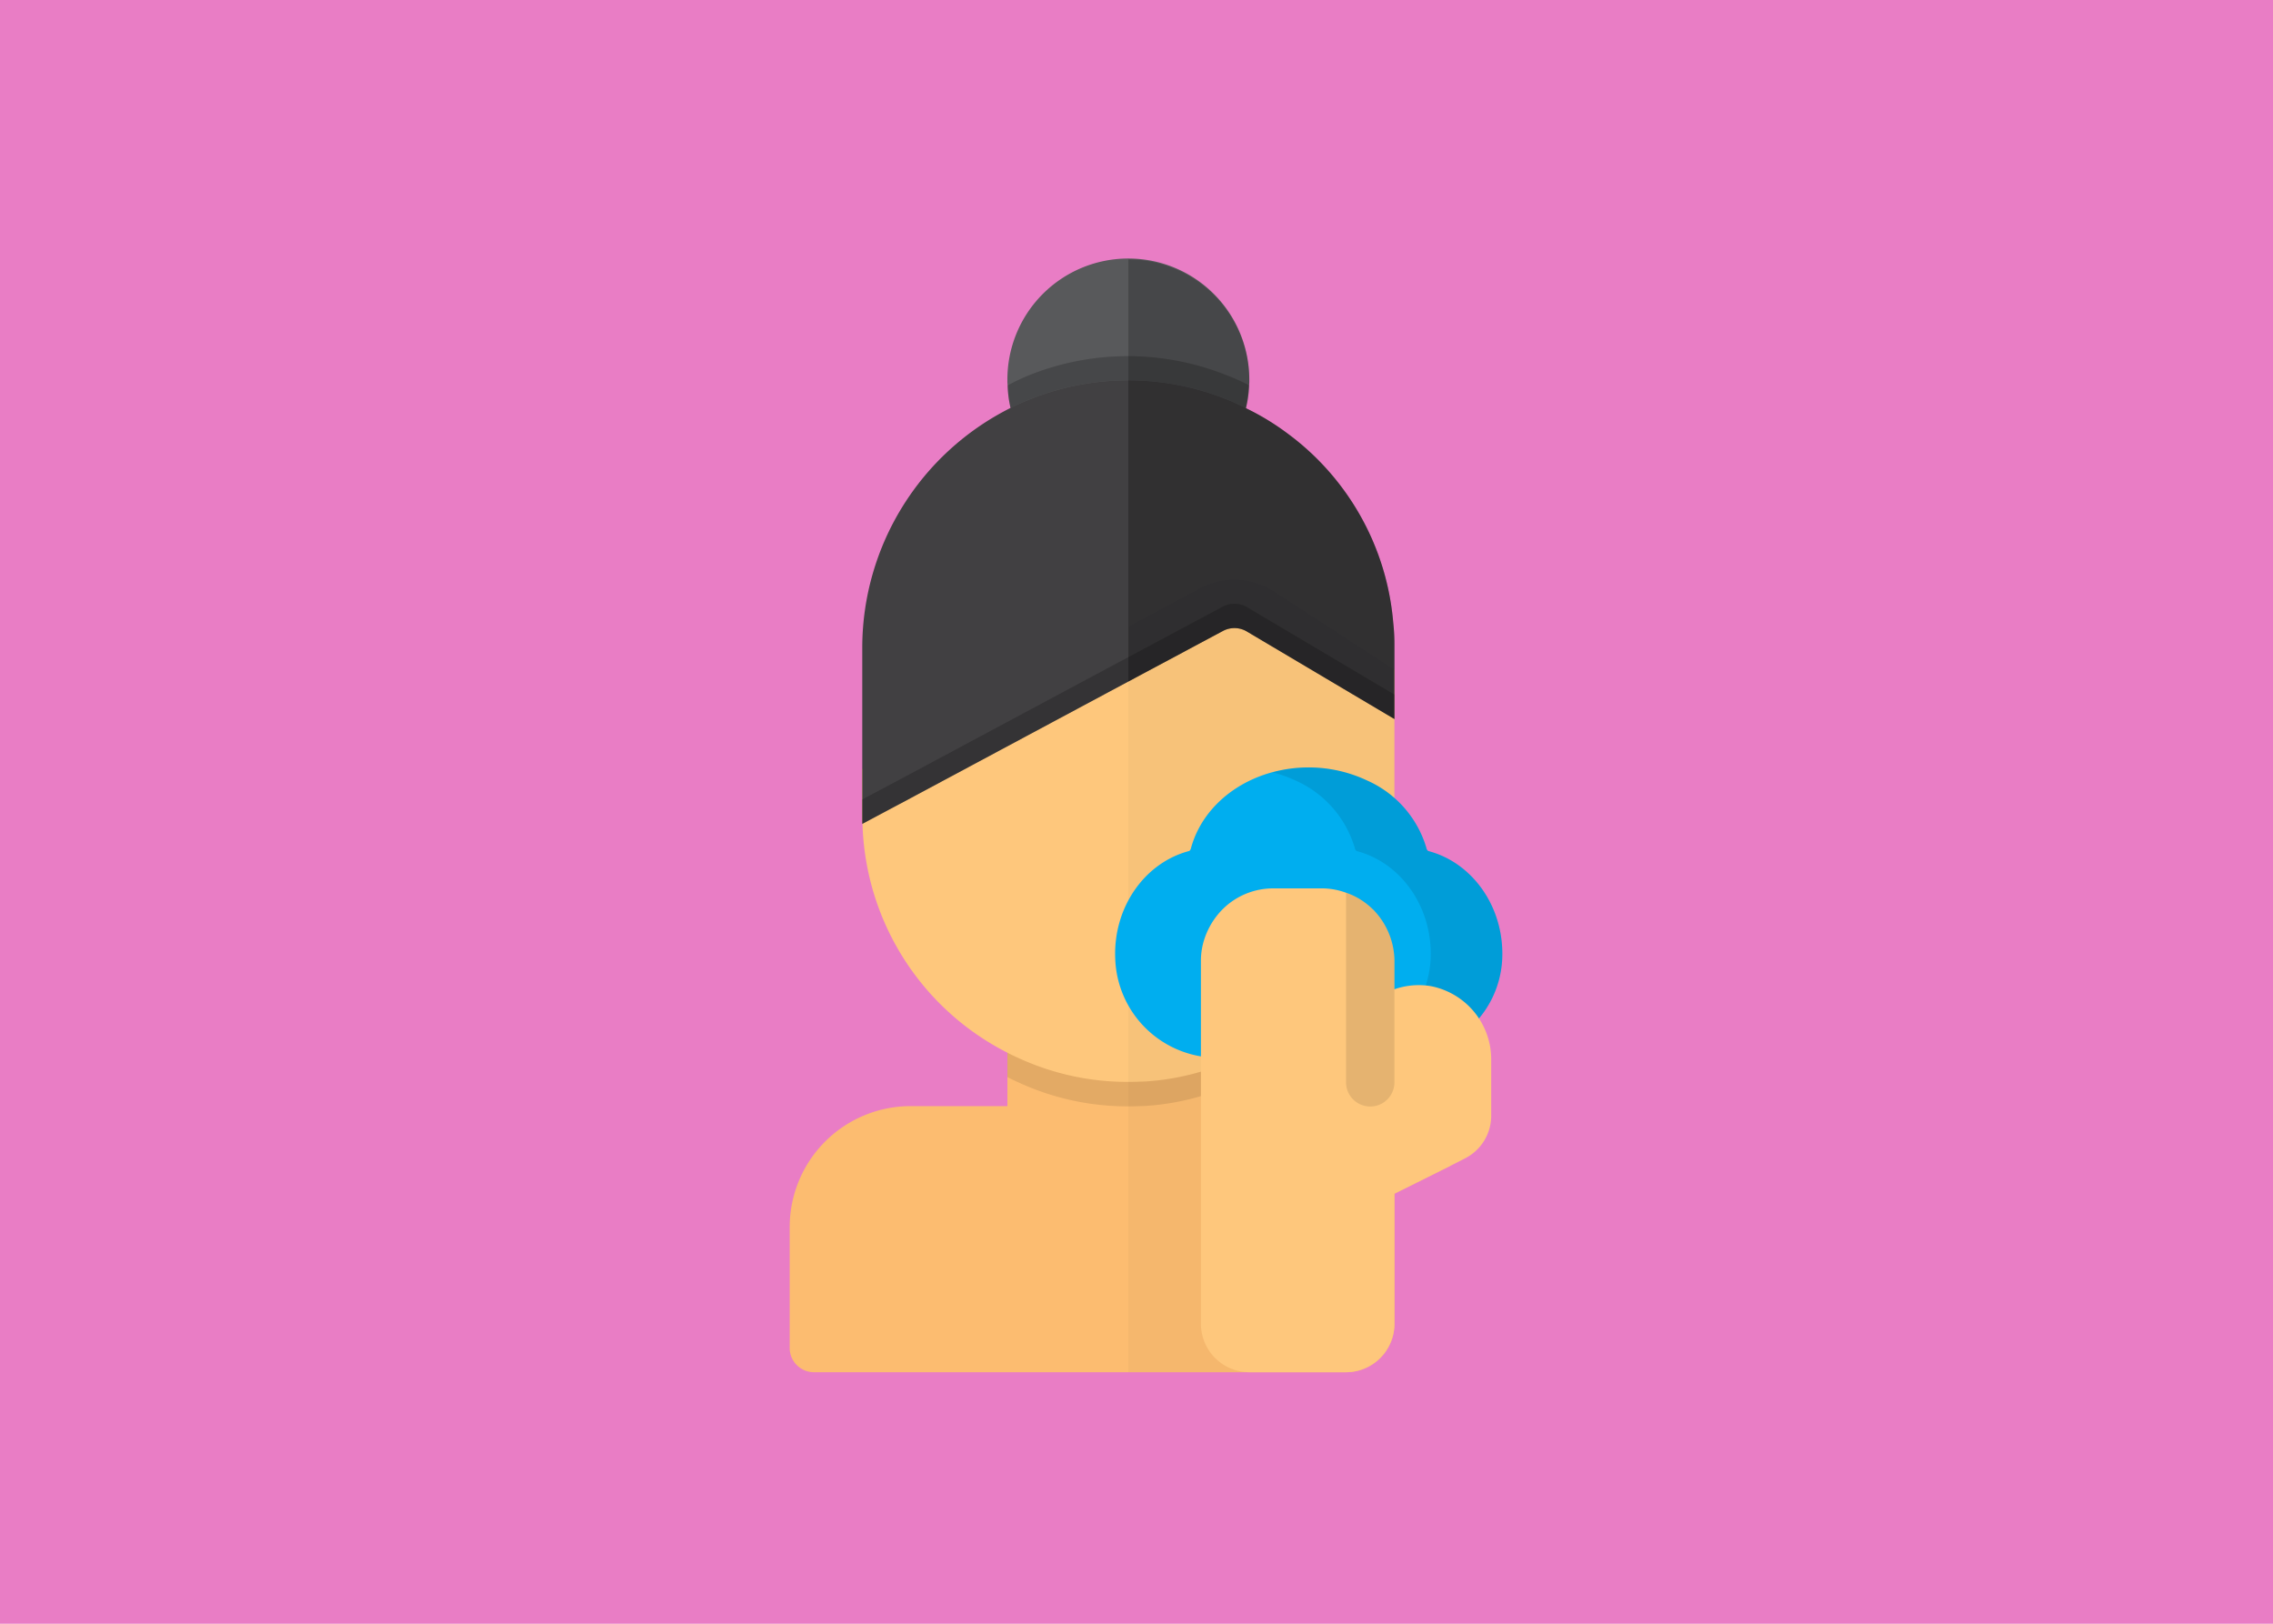 <svg xmlns="http://www.w3.org/2000/svg" xmlns:xlink="http://www.w3.org/1999/xlink" width="350" height="250" viewBox="0 0 350 250">
  <defs>
    <clipPath id="clip-Mesa_de_trabajo_5">
      <rect width="350" height="250"/>
    </clipPath>
  </defs>
  <g id="Mesa_de_trabajo_5" data-name="Mesa de trabajo – 5" clip-path="url(#clip-Mesa_de_trabajo_5)">
    <rect width="350" height="250" fill="#e97dc5"/>
    <g id="cosmetic-soap" transform="translate(86.213 36.213)">
      <path id="Trazado_30" data-name="Trazado 30" d="M55.747,19.624a4.992,4.992,0,0,1-.037.745v.037a15.862,15.862,0,0,1-.484,3.5,17.317,17.317,0,0,1-1.266,3.613l-1.49,3.166-3.241-1.3a32.541,32.541,0,0,0-12.105-2.309,33.569,33.569,0,0,0-12.105,2.272l-3.2,1.266L20.288,27.52a17.194,17.194,0,0,1-1.751-7.114,5.5,5.5,0,0,1-.037-.782,18.624,18.624,0,1,1,37.247,0Z" transform="translate(50.408 2.725)" fill="#58595b"/>
      <path id="Trazado_31" data-name="Trazado 31" d="M55.683,9.47v.037l-.484,3.5a11.033,11.033,0,0,0-1.155-.559,20.663,20.663,0,0,0-2.086-.894,40.578,40.578,0,0,0-29.686-.037c-1.155.447-2.235.931-3.315,1.453a17.631,17.631,0,0,1-.447-3.464,31.527,31.527,0,0,1,3.762-1.751,40.831,40.831,0,0,1,29.686.074A36.493,36.493,0,0,1,55.683,9.47Z" transform="translate(50.435 13.624)" opacity="0.2"/>
      <path id="Trazado_32" data-name="Trazado 32" d="M42.124,19.624a4.992,4.992,0,0,1-.037.745v.037a15.861,15.861,0,0,1-.484,3.5,17.316,17.316,0,0,1-1.266,3.613l-1.49,3.166-3.241-1.3A32.541,32.541,0,0,0,23.5,27.073V1A18.63,18.63,0,0,1,42.124,19.624Z" transform="translate(64.031 2.725)" opacity="0.2"/>
      <path id="Trazado_33" data-name="Trazado 33" d="M111.223,57.243l-8.6,4.283V81.566a7.471,7.471,0,0,1-7.449,7.449H13.225A3.736,3.736,0,0,1,9.5,85.291V66.667A18.63,18.63,0,0,1,28.124,48.043h14.9V31.729l5.252,2.347a32.25,32.25,0,0,0,13.372,2.794c.745,0,1.49-.037,2.235-.075a32.693,32.693,0,0,0,8.939-1.9A21.948,21.948,0,0,0,74.981,34L80.27,31.58V48.043h14.9A18.575,18.575,0,0,1,111.223,57.243Z" transform="translate(25.885 86.047)" fill="#fcbc70"/>
      <path id="Trazado_34" data-name="Trazado 34" d="M55.747,33v6.556a24.343,24.343,0,0,1-2.2,1.117,39.138,39.138,0,0,1-13.67,3.464c-.931.037-1.825.075-2.756.075h-.037A40.082,40.082,0,0,1,20.7,40.747c-.745-.335-1.49-.67-2.2-1.043V33.149c.708.372,1.453.708,2.2,1.043a40.082,40.082,0,0,0,16.389,3.464h.037c.931,0,1.825-.037,2.756-.075a39.139,39.139,0,0,0,13.67-3.464A24.341,24.341,0,0,0,55.747,33Z" transform="translate(50.408 89.916)" opacity="0.1"/>
      <path id="Trazado_35" data-name="Trazado 35" d="M94.444,28.09V49.284A42.5,42.5,0,0,1,72.1,86.9a24.338,24.338,0,0,1-2.2,1.117,39.138,39.138,0,0,1-13.67,3.464c-.931.037-1.825.074-2.756.074h-.037A40.082,40.082,0,0,1,37.046,88.1c-.745-.335-1.49-.67-2.2-1.043A40.782,40.782,0,0,1,12.537,51.816c-.037-.41-.037-.819-.037-1.229V43.4l7.449-3.985L53.472,21.46,64.5,15.575a11.171,11.171,0,0,1,11.4.484L86.957,23.21v.037l3.762,2.421,3.538,2.309Z" transform="translate(34.059 38.806)" fill="#fec77c"/>
      <path id="Trazado_36" data-name="Trazado 36" d="M94.444,46.972V58.146L71.835,44.737a3.754,3.754,0,0,0-3.8-.149L53.472,52.373,19.949,70.326l-7.412,3.948-.037.037V46.972A41.33,41.33,0,0,1,35.333,10.246c1.08-.521,2.16-1.006,3.315-1.453a40.578,40.578,0,0,1,29.686.037,20.664,20.664,0,0,1,2.086.894,11.031,11.031,0,0,1,1.155.559,38.642,38.642,0,0,1,6.481,3.948,40.351,40.351,0,0,1,16.2,29.016A30.8,30.8,0,0,1,94.444,46.972Z" transform="translate(34.059 16.348)" fill="#414042"/>
      <path id="Trazado_37" data-name="Trazado 37" d="M94.444,29.224v3.762L71.835,19.577a3.754,3.754,0,0,0-3.8-.149L53.472,27.213,19.949,45.166l-7.412,3.948-.037.037V45.389l.037-.037L19.949,41.4,53.472,23.451l14.564-7.785a3.844,3.844,0,0,1,3.8.149Z" transform="translate(34.059 41.509)" opacity="0.2"/>
      <path id="Trazado_38" data-name="Trazado 38" d="M73.076,104.484l-8.6,4.283v20.039a7.471,7.471,0,0,1-7.449,7.449H23.5V21.46l11.025-5.885a11.171,11.171,0,0,1,11.4.484L56.985,23.21v.037l3.762,2.421,3.539,2.309.186.112V49.284a43.4,43.4,0,0,1-3.054,15.979A41.984,41.984,0,0,1,42.124,86.9v8.381h14.9A18.575,18.575,0,0,1,73.076,104.484Z" transform="translate(64.031 38.806)" opacity="0.03"/>
      <path id="Trazado_39" data-name="Trazado 39" d="M64.472,46.972V58.146L41.863,44.737a3.754,3.754,0,0,0-3.8-.149L23.5,52.373V6A40.383,40.383,0,0,1,38.362,8.831a20.663,20.663,0,0,1,2.086.894,11.031,11.031,0,0,1,1.155.559,38.643,38.643,0,0,1,6.481,3.948,40.351,40.351,0,0,1,16.2,29.016A30.8,30.8,0,0,1,64.472,46.972Z" transform="translate(64.031 16.348)" opacity="0.25"/>
      <path id="Trazado_40" data-name="Trazado 40" d="M71.149,34.865a.8.8,0,0,1-.268-.469,16.458,16.458,0,0,0-9.073-10.358A21.185,21.185,0,0,0,52.764,22C44.1,22,36.651,27.092,34.639,34.407a.839.839,0,0,1-.25.451c-6.947,1.81-11.748,8.768-11.42,16.568A15.792,15.792,0,0,0,38.494,66.7h6.816V51.8A3.653,3.653,0,0,1,46.488,49.1a3.546,3.546,0,0,1,2.551-1.032H56.6a3.837,3.837,0,0,1,1.605.417,4.012,4.012,0,0,1,.9.685,3.58,3.58,0,0,1,1.11,2.626V66.7h7.449a3.811,3.811,0,0,1,.492-1.874A3.748,3.748,0,0,1,72,63.028a3.161,3.161,0,0,1,.823.264l2.09.98,1.807-1.43a15.376,15.376,0,0,0,5.84-11.405V51.4C82.882,43.626,78.081,36.668,71.149,34.865Z" transform="translate(62.543 59.944)" fill="#00aeef"/>
      <path id="Trazado_41" data-name="Trazado 41" d="M53.391,34.865a.8.8,0,0,1-.268-.469A16.458,16.458,0,0,0,44.05,24.037,20.881,20.881,0,0,0,29.471,22.76a20.858,20.858,0,0,1,3.557,1.278A16.468,16.468,0,0,1,42.1,34.4a.779.779,0,0,0,.268.469C49.3,36.672,54.1,43.626,53.779,51.4v.041a15.382,15.382,0,0,1-5.84,11.405l-1.806,1.43-2.09-.98a3.161,3.161,0,0,0-.823-.264,3.482,3.482,0,0,0-.764,0V66.7H49.9a3.811,3.811,0,0,1,.492-1.874,3.748,3.748,0,0,1,3.848-1.8,3.162,3.162,0,0,1,.823.264l2.09.98,1.807-1.43A15.376,15.376,0,0,0,64.8,51.433v-.041C65.124,43.626,60.323,36.668,53.391,34.865Z" transform="translate(80.301 59.944)" opacity="0.1"/>
      <path id="Trazado_42" data-name="Trazado 42" d="M71.2,53.483v8.455a7.374,7.374,0,0,1-4.1,6.667l-2.2,1.117-8.6,4.283V94.045a7.471,7.471,0,0,1-7.449,7.449h-14.9A7.471,7.471,0,0,1,26.5,94.045V38.174a10.675,10.675,0,0,1,.67-3.762,11.608,11.608,0,0,1,2.756-4.283A11.02,11.02,0,0,1,37.674,27h7.673a10.827,10.827,0,0,1,3.5.67,9.886,9.886,0,0,1,1.564.67A11.15,11.15,0,0,1,52.946,30.2a2.248,2.248,0,0,1,.3.3A11.389,11.389,0,0,1,56.3,38.174v4.358a11.321,11.321,0,0,1,5.587-.484A11.488,11.488,0,0,1,71.2,53.483Z" transform="translate(72.206 73.568)" fill="#fec77c"/>
      <path id="Trazado_43" data-name="Trazado 43" d="M39.949,37.684V56.307a3.725,3.725,0,1,1-7.449,0V27.18a9.886,9.886,0,0,1,1.564.67,11.17,11.17,0,0,1,5.885,9.833Z" transform="translate(88.554 74.058)" opacity="0.1"/>
      <rect id="Rectángulo_1" data-name="Rectángulo 1" width="179" height="179" transform="translate(-0.213 -0.213)" fill="none"/>
    </g>
  </g>
</svg>
